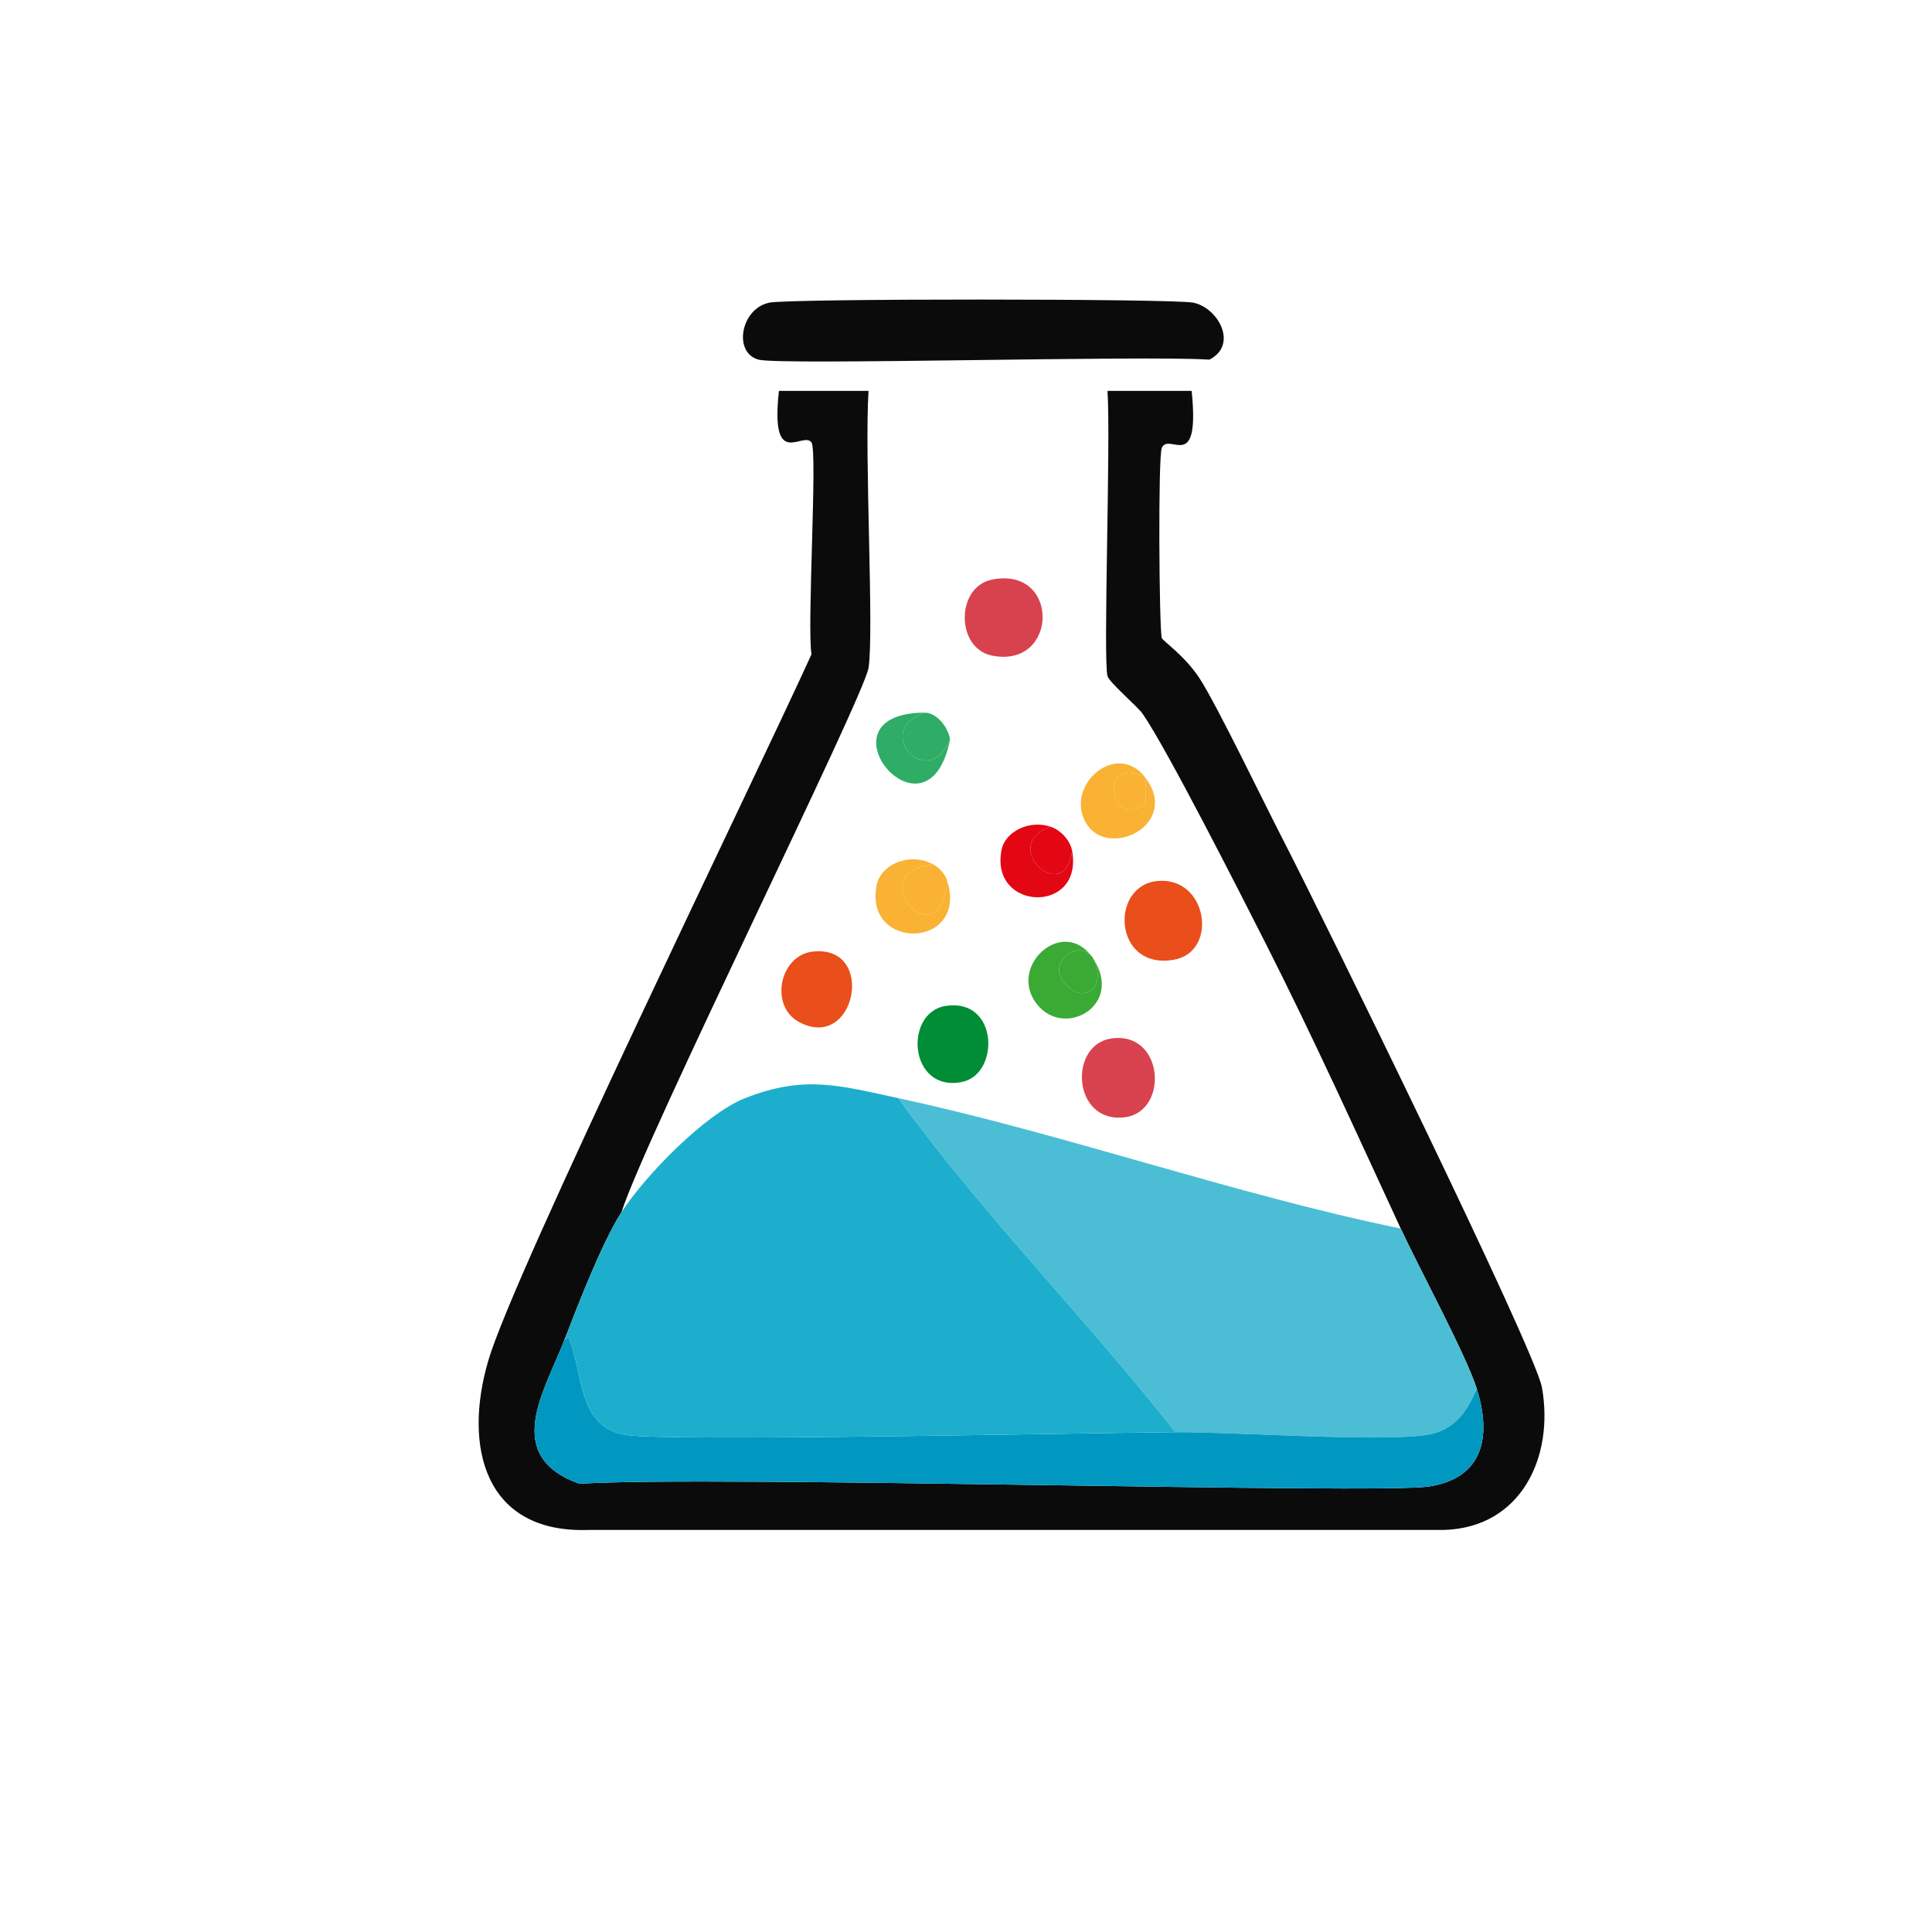 <?xml version="1.0" encoding="UTF-8"?>
<svg id="Layer_1" data-name="Layer 1" xmlns="http://www.w3.org/2000/svg" viewBox="0 0 323.258 323.269">
  <defs>
    <style>
      .cls-1 {
        fill: #d8424e;
      }

      .cls-1, .cls-2, .cls-3, .cls-4, .cls-5, .cls-6, .cls-7, .cls-8, .cls-9, .cls-10, .cls-11, .cls-12 {
        stroke-width: 0px;
      }

      .cls-2 {
        fill: #f9b233;
      }

      .cls-3 {
        fill: #3aaa35;
      }

      .cls-4 {
        fill: #1daecd;
      }

      .cls-5 {
        fill: none;
      }

      .cls-6 {
        fill: #4bbed5;
      }

      .cls-7 {
        fill: #008d36;
      }

      .cls-8 {
        fill: #2fac66;
      }

      .cls-9 {
        fill: #e30613;
      }

      .cls-10 {
        fill: #0098c1;
      }

      .cls-11 {
        fill: #e94e1b;
      }

      .cls-12 {
        fill: #0b0b0b;
      }
    </style>
  </defs>
  <g>
    <path class="cls-12" d="M103.98,202.829c-3.218,4.988-7.267,15.46-9.54,21.353-3.289,8.524-10.547,19.397,2.499,24.078,22.146-1.414,133.652,1.803,142.199.454,9.373-1.479,10.339-8.774,7.95-16.355-1.786-5.669-9.716-20.303-12.721-26.804-7.398-16.006-14.737-32.211-22.715-47.93-4.396-8.661-16.363-32.245-20.444-38.162-.889-1.288-5.622-5.268-5.906-6.36-.751-2.884.566-39.256,0-47.702h14.084c1.436,14.083-3.783,6.793-4.997,9.54-.643,1.454-.444,30.275,0,31.802.144.494,3.874,2.967,6.36,6.815,2.898,4.486,10.726,20.752,14.084,27.259,6.039,11.703,42.029,84.993,43.159,91.316,2.082,11.641-3.493,23.461-16.355,23.851H98.528c-17.435.646-21.096-13.89-16.809-28.394,4.414-14.934,44.308-96.678,54.063-118.12-.784-4.405,1.024-33.99,0-35.436-1.418-2.002-6.94,4.818-5.452-8.632h14.992c-.7,10.705.937,40.383,0,46.34-.777,4.941-37.263,78.348-41.342,91.089Z"/>
    <path class="cls-12" d="M128.74,50.636c3.473-.704,67.392-.669,70.872,0,4.236.814,7.615,7.096,2.726,9.54-10.704-.745-71.773.976-75.415,0-4.311-1.155-2.993-8.566,1.817-9.54Z"/>
    <path class="cls-11" d="M193.706,147.403c8.352-.741,10.21,11.84,2.726,13.175-10.152,1.81-10.837-12.455-2.726-13.175Z"/>
    <path class="cls-1" d="M165.993,96.975c11.423-2.268,11.127,14.93,0,12.721-6.099-1.211-6.099-11.509,0-12.721Z"/>
    <path class="cls-1" d="M185.983,173.753c8.78-1.228,9.637,12.194,2.272,13.175-8.798,1.172-9.587-12.152-2.272-13.175Z"/>
    <path class="cls-2" d="M191.662,130.14c-8.003-4.277-5.966,9.149,0,4.316v-4.316c5.94,7.935-6.452,13.778-9.995,7.496-3.562-6.317,5.243-13.843,9.995-7.496Z"/>
    <path class="cls-9" d="M175.761,138.317c-8.814,3.134,2.339,13.458,3.634,4.089,1.866,10.628-13.87,10.045-11.812-.227.61-3.043,4.637-5.043,8.178-3.862Z"/>
    <g>
      <path class="cls-2" d="M156.226,144.678c-12.661,1.127,1.057,16.344,2.272,2.726,3.504,11.409-14.013,11.789-11.812.681.687-3.47,5.576-5.614,9.54-3.407Z"/>
      <path class="cls-2" d="M156.226,144.678c1.03.573,1.927,1.604,2.272,2.726-1.214,13.618-14.932-1.599-2.272-2.726Z"/>
    </g>
    <g>
      <path class="cls-8" d="M154.863,119.236c-9.139,2.9.393,13.376,4.089,4.543-3.785,18.822-23.143-4.571-4.089-4.543Z"/>
      <path class="cls-8" d="M158.951,123.779c-3.696,8.833-13.227-1.643-4.089-4.543,2.092.156,3.893,2.685,4.089,4.543Z"/>
    </g>
    <path class="cls-9" d="M179.395,142.406c-1.295,9.369-12.449-.955-3.634-4.089,1.76.587,3.326,2.33,3.634,4.089Z"/>
    <g>
      <path class="cls-6" d="M234.367,205.555c3.005,6.501,10.934,21.135,12.721,26.804-1.714,4.008-3.79,7.005-8.405,7.723-7.848,1.222-32.236-.518-42.024-.454-14.929-19.022-32.197-36.335-46.34-55.88,27.111,5.802,56.456,16.16,84.047,21.807Z"/>
      <path class="cls-10" d="M196.659,239.628c9.788-.063,34.176,1.676,42.024.454,4.615-.719,6.691-3.715,8.405-7.723,2.389,7.581,1.423,14.876-7.95,16.355-8.547,1.349-120.052-1.869-142.199-.454-13.046-4.681-5.788-15.554-2.499-24.078l.681-.454c2.517,5.847,1.394,15.004,9.54,16.355,7.003,1.161,77.796-.362,91.998-.454Z"/>
      <path class="cls-4" d="M150.32,183.748c14.143,19.545,31.41,36.858,46.34,55.88-14.201.092-84.995,1.616-91.998.454-8.146-1.351-7.024-10.508-9.54-16.355l-.681.454c2.273-5.892,6.322-16.364,9.54-21.353,3.908-6.057,13.943-16.421,20.671-19.081,10.032-3.966,15.979-2.074,25.668,0Z"/>
    </g>
    <path class="cls-2" d="M191.662,130.14v4.316c-5.966,4.833-8.003-8.593,0-4.316Z"/>
    <g>
      <path class="cls-3" d="M183.03,160.578c-2.297-4.449-9.93,1.598-2.953,5.452,3.548.955,4.293-2.855,2.953-5.452,4.746,7.534-4.457,12.853-9.086,7.95-6.067-6.425,4.116-15.842,9.086-7.95Z"/>
      <path class="cls-3" d="M183.03,160.578c1.34,2.596.595,6.407-2.953,5.452-6.977-3.853.656-9.9,2.953-5.452Z"/>
    </g>
    <g>
      <path class="cls-7" d="M158.27,168.302c8.822-1.328,9.042,11.406,2.726,12.721-8.927,1.858-9.868-11.645-2.726-12.721Z"/>
      <path class="cls-7" d="M159.633,169.665l3.18.454c6.634,10.013-9.348,7.894-3.18-.454Z"/>
    </g>
    <g>
      <path class="cls-11" d="M136.009,159.215c10.678-1.152,7.164,16.809-2.272,11.812-5.059-2.679-3.303-11.211,2.272-11.812Z"/>
      <path class="cls-11" d="M136.917,160.578h2.726c9.039,9.674-10.43,9.995-2.726,0Z"/>
    </g>
  </g>
  <rect class="cls-5" x="27.33" y="12.32" width="275.46" height="275.46"/>
</svg>